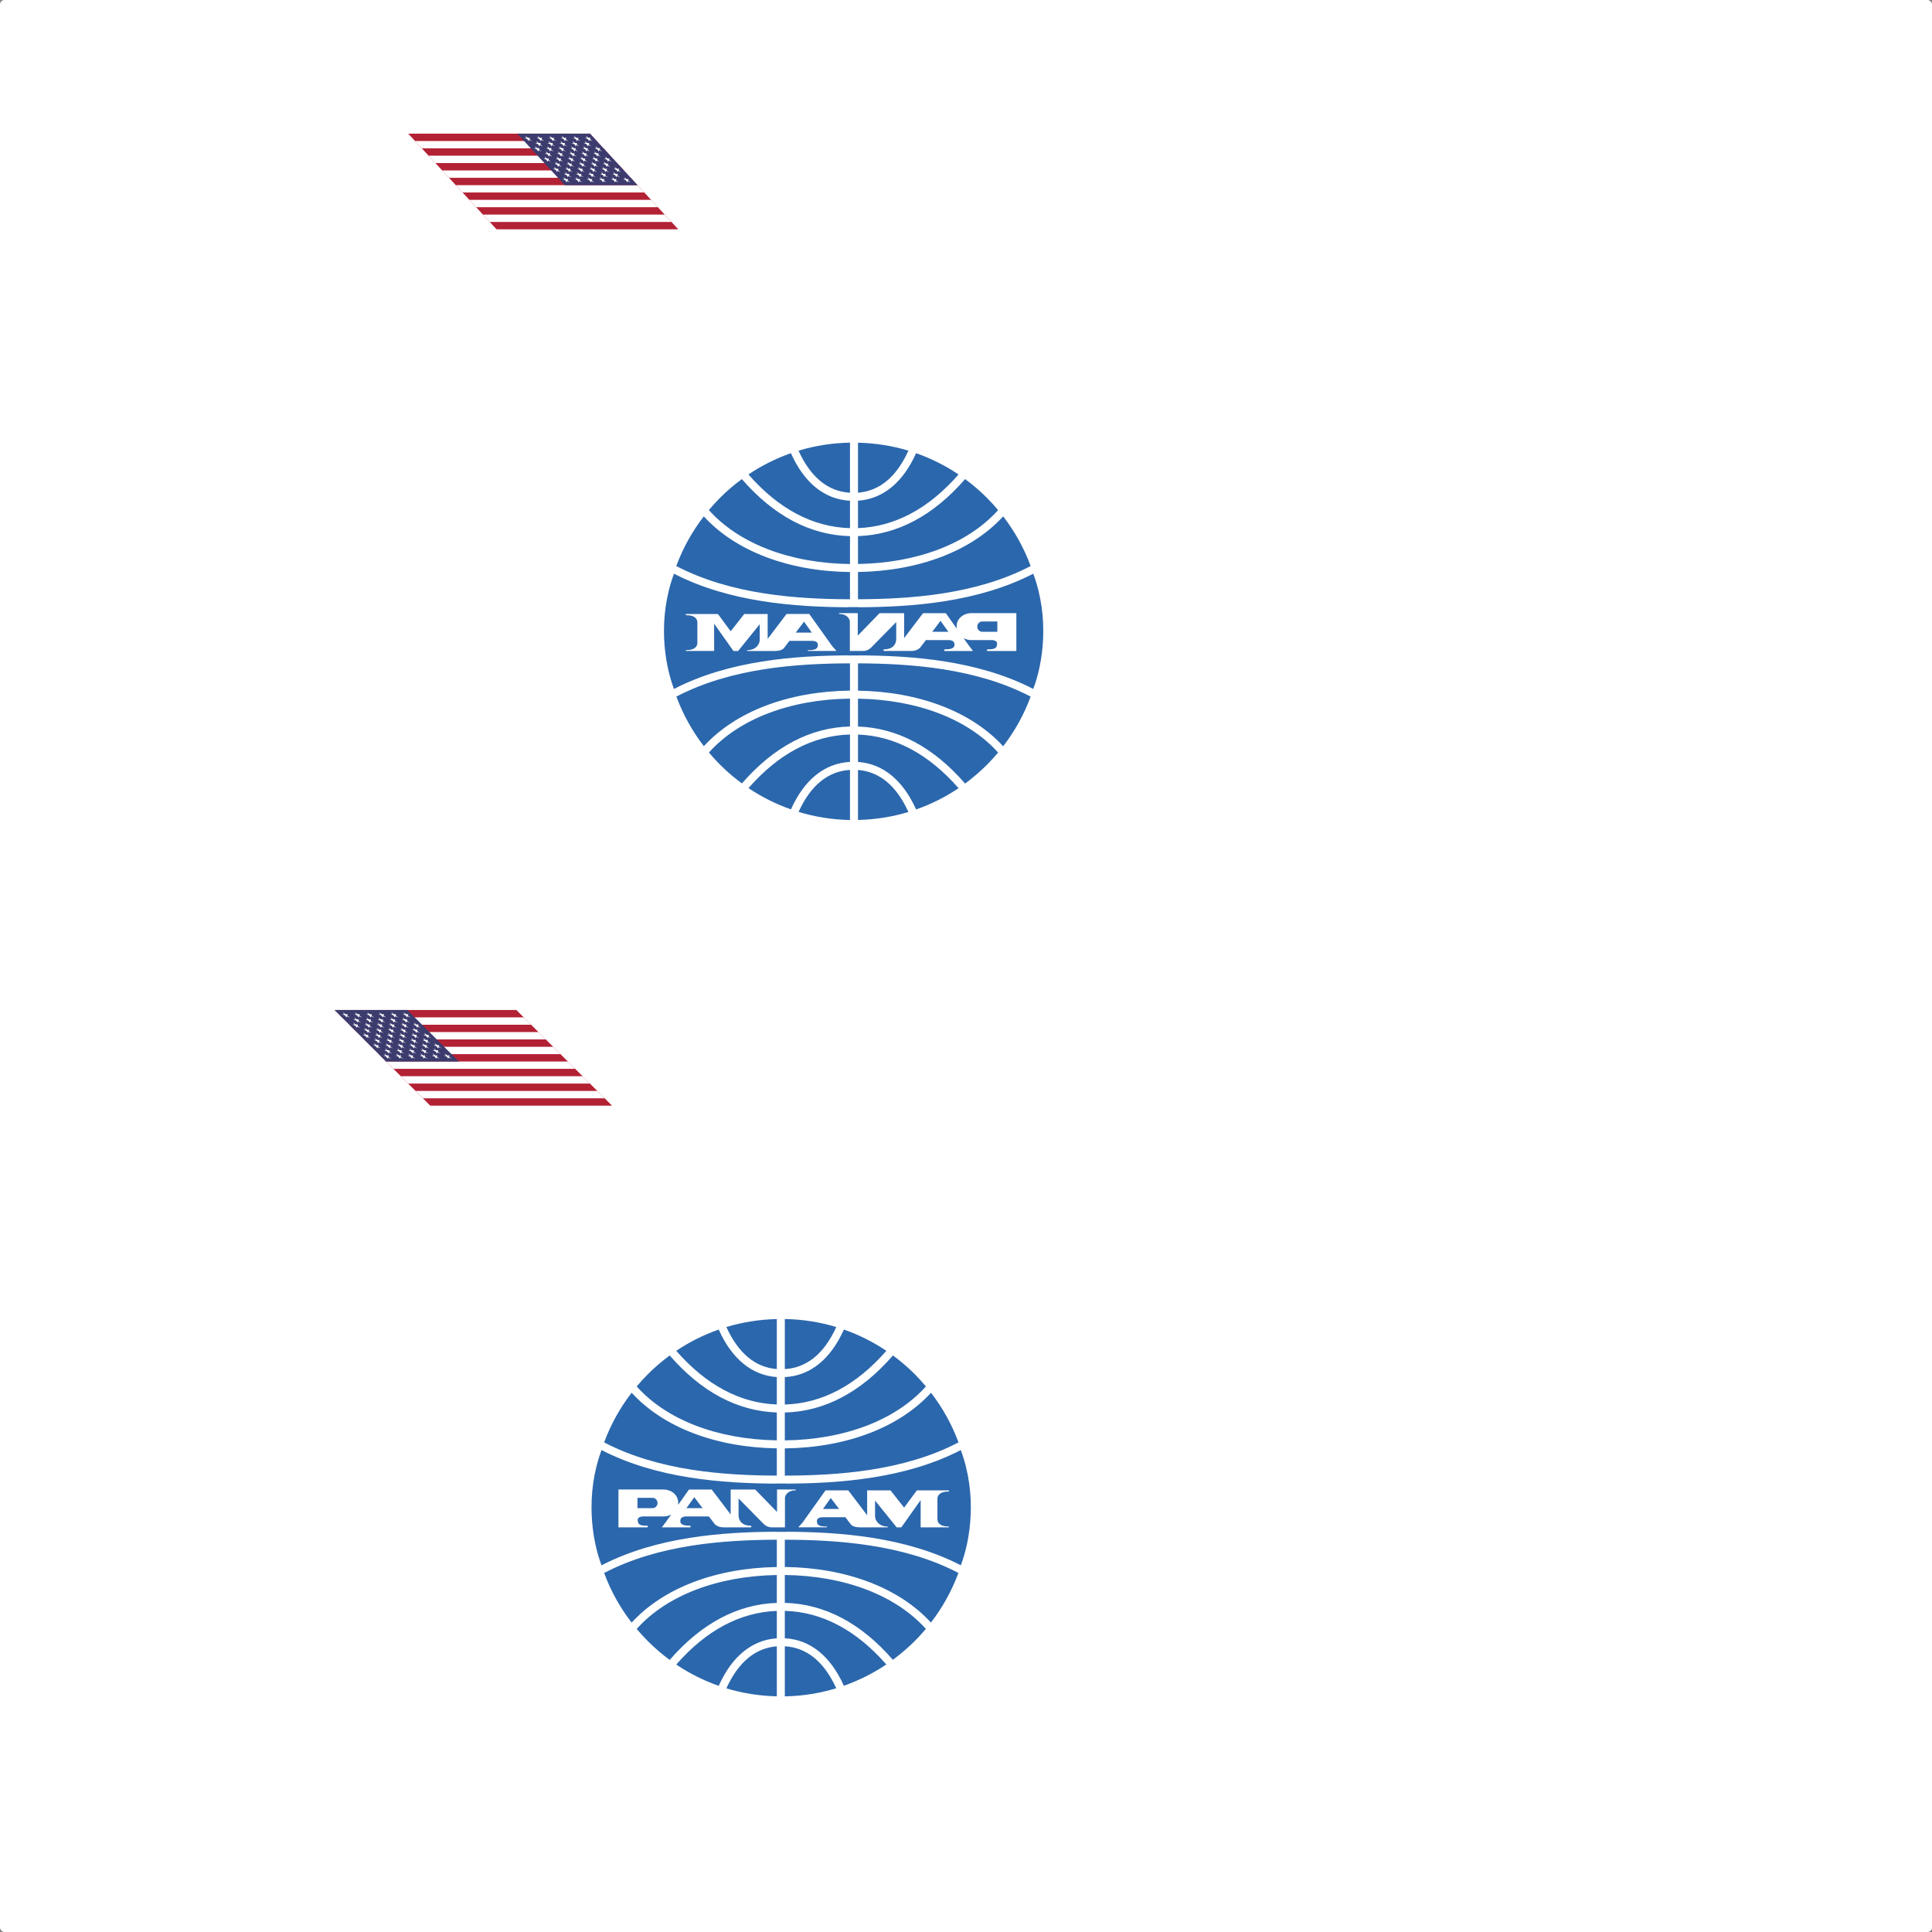 <?xml version="1.0" encoding="UTF-8" standalone="no"?>
<svg
   width="1024"
   height="1024"
   viewBox="0 0 1024 1024"
   version="1.1"
   id="svg40"
   sodipodi:docname="Vertical_stabilizer.svg"
   inkscape:version="1.3.2 (091e20ef0f, 2023-11-25, custom)"
   xmlns:inkscape="http://www.inkscape.org/namespaces/inkscape"
   xmlns:sodipodi="http://sodipodi.sourceforge.net/DTD/sodipodi-0.dtd"
   xmlns="http://www.w3.org/2000/svg"
   xmlns:svg="http://www.w3.org/2000/svg">
  <rect x="0" y="0" width="1024" height="1024" fill="#808080" stroke="none"/>
  <defs
     id="defs40" />
  <sodipodi:namedview
     id="namedview40"
     pagecolor="#505050"
     bordercolor="#ffffff"
     borderopacity="1"
     inkscape:showpageshadow="0"
     inkscape:pageopacity="0"
     inkscape:pagecheckerboard="1"
     inkscape:deskcolor="#d1d1d1"
     inkscape:zoom="0.34043325"
     inkscape:cx="519.92572"
     inkscape:cy="430.334"
     inkscape:window-width="1366"
     inkscape:window-height="724"
     inkscape:window-x="-1"
     inkscape:window-y="-1"
     inkscape:window-maximized="1"
     inkscape:current-layer="svg40" />
  <desc
     id="desc1">Boeing_747SP.blend, (Blender 3.3.9)</desc>
  <rect
     style="fill:#ffffff;fill-opacity:1;stroke-width:15;stroke-linecap:square"
     id="rect1"
     width="1024"
     height="1024"
     x="0"
     y="0"
     rx="2.378"
     ry="2.378" />
  <path
     id="polygon1"
     d="m 139.646,505.072 34.91,90.396 18.951,-2.297 42.713,-5.176 211.881,354.027 8.217,15.041 -43.291,48.063 69.416,-0.246 125.814,-0.445 251.629,-0.891 29.586,-0.418 -59.195,-61.104 -532.77,-421.58 -78.932,-7.684 z"
     style="fill:#ffffff;fill-opacity:1"
     sodipodi:nodetypes="ccccccccccccccc" />
  <path
     d="m 178.047,36.594 34.91,90.395 18.949,-2.297 42.713,-5.174 211.883,354.027 8.217,15.041 -43.008,47.746 -1.074,0.004 -40.969,0.145 -40.969,0.146 13.164,0.109 13.166,0.111 56.719,-0.201 69.096,-0.246 125.812,-0.445 251.629,-0.891 29.588,-0.418 L 868.678,473.545 335.908,51.965 256.977,44.279 Z m 416.518,436.951 51.832,62.098 z"
     style="fill:#ffffff;fill-opacity:1"
     id="path1" />
  <path
     style="fill:#ffffff;stroke:none;stroke-width:1px;stroke-linecap:butt;stroke-linejoin:miter;stroke-opacity:1"
     d="m 178.047,36.594 157.861,15.371 532.77,421.58 59.195,61.102 -559.174,1.98 z"
     id="path2" />
  <path
     style="fill:#ffffff;stroke:none;stroke-width:1px;stroke-linecap:butt;stroke-linejoin:miter;stroke-opacity:1"
     d="m 139.646,505.072 157.861,15.371 532.77,421.58 59.195,61.102 -559.174,1.98 z"
     id="path3" />
  <path
     d="m 415.968,699.107 v 26.549 c 11.701,-0.709 20.858,-8.203 27.275,-22.305 -8.747,-2.648 -17.905,-4.074 -27.275,-4.243 z m -4.243,0.023 c -9.177,0.214 -18.155,1.624 -26.73,4.221 6.316,13.883 15.289,21.377 26.73,22.283 z m -30.792,5.559 c -7.931,2.779 -15.488,6.554 -22.51,11.278 15.889,18.159 33.81,27.709 53.302,28.432 v -14.522 c -13.203,-0.928 -23.796,-9.585 -30.792,-25.187 z m 66.349,0 c -7.092,15.818 -17.857,24.485 -31.314,25.21 v 14.522 c 19.703,-0.562 37.785,-10.126 53.823,-28.455 -7.023,-4.724 -14.58,-8.498 -22.51,-11.278 z m -92.33,13.728 c -4.064,2.993 -7.937,6.302 -11.572,9.939 -2.079,2.079 -4.051,4.264 -5.922,6.49 15.915,17.749 42.778,28.066 74.268,28.568 v -14.772 c -20.886,-0.722 -39.967,-10.879 -56.773,-30.225 z m 118.335,0 c -16.954,19.516 -36.219,29.686 -57.318,30.247 v 14.772 c 31.727,-0.389 58.781,-10.738 74.79,-28.591 -1.872,-2.224 -3.82,-4.41 -5.9,-6.49 -3.635,-3.636 -7.508,-6.945 -11.573,-9.939 z m -138.507,19.764 c -6.208,8.05 -11.103,16.905 -14.568,26.322 28.959,15.145 63.746,17.489 91.514,17.608 V 767.657 c -32.4,-0.504 -60.176,-11.149 -76.946,-29.476 z m 158.679,0 c -16.866,18.431 -44.856,29.108 -77.49,29.499 v 14.432 c 27.855,-0.09 62.909,-2.363 92.058,-17.608 -3.463,-9.418 -8.36,-18.273 -14.568,-26.322 z m -174.631,30.383 c -8.737,23.553 -5.2,47.419 0,61.085 29.43,-15.186 64.292,-17.638 92.262,-17.79 v 0.045 h 5.832 v -0.045 c 27.977,0.148 62.883,2.596 92.33,17.79 5.2,-13.665 8.737,-37.533 0,-61.085 -29.446,15.195 -64.352,17.64 -92.33,17.79 v -0.068 h -5.832 v 0.068 c -27.97,-0.151 -62.832,-2.604 -92.262,-17.79 z m 8.963,20.899 h 23.826 c 3.785,0 7.851,2.492 7.851,7.148 0,0.35 -0.024,0.697 -0.068,1.021 l 5.786,-8.146 H 377.234 l 10.03,13.206 v -13.206 h 13.025 l 11.55,11.89 v -11.913 h 9.621 c 0.577,0 0.473,0.454 0,0.454 -3.809,0 -5.423,2.624 -5.423,3.994 v 15.612 h -6.989 c -2.389,0 -3.825,-1.297 -4.561,-2.065 l -13.025,-13.252 v 8.94 c 0.068,3.557 2.568,5.514 6.376,5.514 0.473,0 0.578,0.862 0,0.862 h -14.273 c -2.731,0 -4.393,-1.128 -5.128,-2.224 l -2.723,-3.563 h -12.299 c -0.841,0 -2.498,0.409 -2.768,1.747 -0.477,2.362 1.205,3.177 5.015,3.177 0.472,0 0.577,0.885 0,0.885 h -14.908 c 0.473,-0.547 1.564,-2.128 2.246,-2.95 l 2.746,-3.857 c -1.268,0.679 -2.713,1.021 -4.13,1.021 l -10.846,-0.023 c -0.84,0 -2.768,0.379 -2.768,1.747 0,2.646 1.207,3.177 5.015,3.177 0.473,0 0.578,0.885 0,0.885 h -15.226 v -20.082 z m 109.757,0.454 h 12.049 l 10.007,13.206 v -13.206 h 12.389 c -0.053,0 7.216,9.145 7.216,9.145 l 6.762,-9.145 h 16.701 c 0.578,0 0.473,0.635 0,0.635 -4.936,0 -5.809,2.42 -5.809,3.789 v 10.937 c 0,1.37 0.873,3.789 5.809,3.789 0.473,0 0.578,0.454 0,0.454 h -14.704 v -14.454 l -10.234,14.454 h -2.473 l -11.459,-14.182 v 8.214 c 0,2.848 2.591,5.537 6.399,5.537 0.473,0 0.577,0.431 0,0.431 h -14.273 c -2.731,0 -4.417,-0.698 -5.151,-1.793 l -2.7,-3.563 h -12.321 c -0.84,0 -2.63,0.383 -2.746,1.747 -0.204,2.433 1.207,3.177 5.015,3.177 0.473,0 0.578,0.431 0,0.431 h -14.931 c 0.472,-0.546 1.587,-1.697 2.269,-2.519 z m -69.571,3.631 -4.152,5.809 h 8.555 z m -30.111,0.34 v 5.469 h 8.01 c 1.447,0 2.632,-1.239 2.632,-2.746 0,-1.507 -1.185,-2.723 -2.632,-2.723 z m 102.451,0.091 -4.13,5.809 h 8.555 z m -28.591,22.101 c -27.766,0.119 -62.554,2.486 -91.514,17.631 3.464,9.418 8.36,18.272 14.568,26.322 16.771,-18.327 44.546,-28.972 76.946,-29.476 z m 4.243,0 v 14.454 c 32.614,0.389 60.575,11.045 77.445,29.453 6.096,-7.923 11.043,-16.761 14.568,-26.299 -29.143,-15.231 -64.167,-17.517 -92.013,-17.608 z m 0,18.698 v 14.772 c 21.082,0.561 40.328,10.694 57.273,30.179 6.466,-4.754 12.342,-10.246 17.495,-16.383 -16.014,-17.833 -43.06,-28.179 -74.767,-28.568 z m -4.243,0.023 c -31.489,0.501 -58.352,10.818 -74.268,28.568 1.872,2.224 3.843,4.387 5.922,6.467 3.636,3.636 7.51,6.968 11.572,9.961 16.807,-19.347 35.887,-29.504 56.773,-30.225 z m 4.243,18.993 v 14.522 c 13.443,0.725 24.198,9.379 31.291,25.165 8.009,-2.822 15.576,-6.621 22.51,-11.278 -16.029,-18.299 -34.114,-27.848 -53.801,-28.409 z m -4.243,0.023 c -19.491,0.725 -37.413,10.274 -53.302,28.432 7.021,4.725 14.579,8.497 22.51,11.278 6.996,-15.603 17.589,-24.258 30.792,-25.187 z m 4.243,18.743 v 26.549 c 9.461,-0.173 18.6,-1.652 27.252,-4.289 -6.416,-14.074 -15.563,-21.552 -27.252,-22.26 z m -4.243,0.023 c -11.442,0.906 -20.415,8.401 -26.73,22.283 8.575,2.597 17.552,4.005 26.73,4.221 z"
     fill="#2b67ac"
     id="path1-7"
     style="stroke-width:0.726" />
  <g
     id="g20"
     transform="matrix(0.013,0,0.013,0.013,177.349,535.317)">
    <rect
       width="7410"
       height="3900"
       fill="#b22234"
       id="rect3"
       x="0"
       y="0" />
    <path
       d="m 0,450 h 7410 m 0,600 H 0 m 0,600 h 7410 m 0,600 H 0 m 0,600 h 7410 m 0,600 H 0"
       stroke="#ffffff"
       stroke-width="300"
       id="path3-3" />
    <rect
       width="2964"
       height="2100"
       fill="#3c3b6e"
       id="rect4"
       x="0"
       y="0" />
    <g
       fill="#ffffff"
       id="g19">
      <g
         id="g16">
        <g
           id="g15">
          <g
             id="g14">
            <g
               id="g13">
              <path
                 id="path4"
                 d="M 247,90 317.534,307.082 132.873,172.918 H 361.127 L 176.466,307.082 Z" />
              <path
                 id="use11"
                 d="M 247,510 317.534,727.082 132.873,592.918 H 361.127 L 176.466,727.082 Z" />
              <path
                 id="use12"
                 d="m 247,930 70.534,217.082 -184.661,-134.164 h 228.254 l -184.661,134.164 z" />
              <path
                 id="use13"
                 d="m 247,1350 70.534,217.082 -184.661,-134.164 h 228.254 l -184.661,134.164 z" />
            </g>
            <path
               id="use14"
               d="m 247,1770 70.534,217.082 -184.661,-134.164 h 228.254 l -184.661,134.164 z" />
          </g>
          <g
             id="use15"
             transform="translate(247,210)">
            <path
               id="path106"
               d="M 247,90 317.534,307.082 132.873,172.918 H 361.127 L 176.466,307.082 Z" />
            <path
               id="use107"
               d="M 247,510 317.534,727.082 132.873,592.918 H 361.127 L 176.466,727.082 Z" />
            <path
               id="use108"
               d="m 247,930 70.534,217.082 -184.661,-134.164 h 228.254 l -184.661,134.164 z" />
            <path
               id="use109"
               d="m 247,1350 70.534,217.082 -184.661,-134.164 h 228.254 l -184.661,134.164 z" />
          </g>
        </g>
        <g
           id="use16"
           transform="translate(494)">
          <g
             id="g60">
            <g
               id="g59">
              <path
                 id="path56"
                 d="M 247,90 317.534,307.082 132.873,172.918 H 361.127 L 176.466,307.082 Z" />
              <path
                 id="use57"
                 d="M 247,510 317.534,727.082 132.873,592.918 H 361.127 L 176.466,727.082 Z" />
              <path
                 id="use58"
                 d="m 247,930 70.534,217.082 -184.661,-134.164 h 228.254 l -184.661,134.164 z" />
              <path
                 id="use59"
                 d="m 247,1350 70.534,217.082 -184.661,-134.164 h 228.254 l -184.661,134.164 z" />
            </g>
            <path
               id="use60"
               d="m 247,1770 70.534,217.082 -184.661,-134.164 h 228.254 l -184.661,134.164 z" />
          </g>
          <g
             id="use61"
             transform="translate(247,210)">
            <path
               id="path127"
               d="M 247,90 317.534,307.082 132.873,172.918 H 361.127 L 176.466,307.082 Z" />
            <path
               id="use128"
               d="M 247,510 317.534,727.082 132.873,592.918 H 361.127 L 176.466,727.082 Z" />
            <path
               id="use129"
               d="m 247,930 70.534,217.082 -184.661,-134.164 h 228.254 l -184.661,134.164 z" />
            <path
               id="use130"
               d="m 247,1350 70.534,217.082 -184.661,-134.164 h 228.254 l -184.661,134.164 z" />
          </g>
        </g>
      </g>
      <g
         id="use17"
         transform="translate(988)">
        <g
           id="g39">
          <g
             id="g38">
            <g
               id="g37">
              <path
                 id="path34"
                 d="M 247,90 317.534,307.082 132.873,172.918 H 361.127 L 176.466,307.082 Z" />
              <path
                 id="use35"
                 d="M 247,510 317.534,727.082 132.873,592.918 H 361.127 L 176.466,727.082 Z" />
              <path
                 id="use36"
                 d="m 247,930 70.534,217.082 -184.661,-134.164 h 228.254 l -184.661,134.164 z" />
              <path
                 id="use37"
                 d="m 247,1350 70.534,217.082 -184.661,-134.164 h 228.254 l -184.661,134.164 z" />
            </g>
            <path
               id="use38"
               d="m 247,1770 70.534,217.082 -184.661,-134.164 h 228.254 l -184.661,134.164 z" />
          </g>
          <g
             id="use39"
             transform="translate(247,210)">
            <path
               id="path115"
               d="M 247,90 317.534,307.082 132.873,172.918 H 361.127 L 176.466,307.082 Z" />
            <path
               id="use116"
               d="M 247,510 317.534,727.082 132.873,592.918 H 361.127 L 176.466,727.082 Z" />
            <path
               id="use117"
               d="m 247,930 70.534,217.082 -184.661,-134.164 h 228.254 l -184.661,134.164 z" />
            <path
               id="use118"
               d="m 247,1350 70.534,217.082 -184.661,-134.164 h 228.254 l -184.661,134.164 z" />
          </g>
        </g>
        <g
           id="use40"
           transform="translate(494)">
          <g
             id="g85">
            <g
               id="g84">
              <path
                 id="path81"
                 d="M 247,90 317.534,307.082 132.873,172.918 H 361.127 L 176.466,307.082 Z" />
              <path
                 id="use82"
                 d="M 247,510 317.534,727.082 132.873,592.918 H 361.127 L 176.466,727.082 Z" />
              <path
                 id="use83"
                 d="m 247,930 70.534,217.082 -184.661,-134.164 h 228.254 l -184.661,134.164 z" />
              <path
                 id="use84"
                 d="m 247,1350 70.534,217.082 -184.661,-134.164 h 228.254 l -184.661,134.164 z" />
            </g>
            <path
               id="use85"
               d="m 247,1770 70.534,217.082 -184.661,-134.164 h 228.254 l -184.661,134.164 z" />
          </g>
          <g
             id="use86"
             transform="translate(247,210)">
            <path
               id="path142"
               d="M 247,90 317.534,307.082 132.873,172.918 H 361.127 L 176.466,307.082 Z" />
            <path
               id="use143"
               d="M 247,510 317.534,727.082 132.873,592.918 H 361.127 L 176.466,727.082 Z" />
            <path
               id="use144"
               d="m 247,930 70.534,217.082 -184.661,-134.164 h 228.254 l -184.661,134.164 z" />
            <path
               id="use145"
               d="m 247,1350 70.534,217.082 -184.661,-134.164 h 228.254 l -184.661,134.164 z" />
          </g>
        </g>
      </g>
      <g
         id="use18"
         transform="translate(1976)">
        <g
           id="g65">
          <g
             id="g64">
            <path
               id="path61"
               d="M 247,90 317.534,307.082 132.873,172.918 H 361.127 L 176.466,307.082 Z" />
            <path
               id="use62"
               d="M 247,510 317.534,727.082 132.873,592.918 H 361.127 L 176.466,727.082 Z" />
            <path
               id="use63"
               d="m 247,930 70.534,217.082 -184.661,-134.164 h 228.254 l -184.661,134.164 z" />
            <path
               id="use64"
               d="m 247,1350 70.534,217.082 -184.661,-134.164 h 228.254 l -184.661,134.164 z" />
          </g>
          <path
             id="use65"
             d="m 247,1770 70.534,217.082 -184.661,-134.164 h 228.254 l -184.661,134.164 z" />
        </g>
        <g
           id="use66"
           transform="translate(247,210)">
          <path
             id="path130"
             d="M 247,90 317.534,307.082 132.873,172.918 H 361.127 L 176.466,307.082 Z" />
          <path
             id="use131"
             d="M 247,510 317.534,727.082 132.873,592.918 H 361.127 L 176.466,727.082 Z" />
          <path
             id="use132"
             d="m 247,930 70.534,217.082 -184.661,-134.164 h 228.254 l -184.661,134.164 z" />
          <path
             id="use133"
             d="m 247,1350 70.534,217.082 -184.661,-134.164 h 228.254 l -184.661,134.164 z" />
        </g>
      </g>
      <g
         id="use19"
         transform="translate(2470)">
        <g
           id="g98">
          <path
             id="path95"
             d="M 247,90 317.534,307.082 132.873,172.918 H 361.127 L 176.466,307.082 Z" />
          <path
             id="use96"
             d="M 247,510 317.534,727.082 132.873,592.918 H 361.127 L 176.466,727.082 Z" />
          <path
             id="use97"
             d="m 247,930 70.534,217.082 -184.661,-134.164 h 228.254 l -184.661,134.164 z" />
          <path
             id="use98"
             d="m 247,1350 70.534,217.082 -184.661,-134.164 h 228.254 l -184.661,134.164 z" />
        </g>
        <path
           id="use99"
           d="m 247,1770 70.534,217.082 -184.661,-134.164 h 228.254 l -184.661,134.164 z" />
      </g>
    </g>
  </g>
  <path
     d="m 450.511,234.618 v 26.549 c -11.701,-0.709 -20.858,-8.203 -27.275,-22.305 8.747,-2.648 17.905,-4.074 27.275,-4.243 z m 4.243,0.023 c 9.177,0.214 18.155,1.624 26.73,4.221 -6.316,13.883 -15.289,21.377 -26.73,22.283 z m 30.792,5.559 c 7.931,2.779 15.488,6.554 22.51,11.278 -15.889,18.159 -33.81,27.709 -53.302,28.432 v -14.522 c 13.203,-0.928 23.796,-9.585 30.792,-25.187 z m -66.349,0 c 7.092,15.818 17.857,24.485 31.314,25.21 v 14.522 c -19.703,-0.562 -37.785,-10.126 -53.823,-28.455 7.023,-4.724 14.58,-8.498 22.51,-11.278 z m 92.33,13.728 c 4.064,2.993 7.937,6.302 11.572,9.939 2.079,2.079 4.051,4.264 5.922,6.49 -15.915,17.749 -42.778,28.066 -74.268,28.568 v -14.772 c 20.886,-0.722 39.967,-10.879 56.773,-30.225 z m -118.335,0 c 16.954,19.516 36.219,29.686 57.318,30.247 v 14.772 c -31.727,-0.389 -58.781,-10.738 -74.79,-28.591 1.872,-2.224 3.82,-4.41 5.9,-6.49 3.635,-3.636 7.508,-6.945 11.573,-9.939 z m 138.507,19.764 c 6.208,8.05 11.103,16.905 14.568,26.322 -28.959,15.145 -63.746,17.489 -91.514,17.608 v -14.454 c 32.4,-0.504 60.176,-11.149 76.946,-29.476 z m -158.679,0 c 16.866,18.431 44.856,29.108 77.49,29.499 v 14.432 c -27.855,-0.09 -62.909,-2.363 -92.058,-17.608 3.463,-9.418 8.36,-18.273 14.568,-26.322 z m 174.631,30.383 c 8.737,23.553 5.2,47.419 0,61.085 -29.43,-15.186 -64.292,-17.638 -92.262,-17.79 v 0.045 h -5.832 v -0.045 c -27.977,0.148 -62.883,2.596 -92.33,17.79 -5.2,-13.665 -8.737,-37.533 0,-61.085 29.446,15.195 64.352,17.64 92.33,17.79 v -0.068 h 5.832 v 0.068 c 27.97,-0.151 62.832,-2.604 92.262,-17.79 z m -8.963,20.899 h -23.826 c -3.785,0 -7.851,2.492 -7.851,7.148 0,0.35 0.024,0.697 0.068,1.021 l -5.786,-8.146 h -12.049 l -10.03,13.206 v -13.206 h -13.025 l -11.55,11.89 v -11.913 h -9.621 c -0.577,0 -0.473,0.454 0,0.454 3.809,0 5.423,2.624 5.423,3.994 v 15.612 h 6.989 c 2.389,0 3.825,-1.297 4.561,-2.065 l 13.025,-13.252 v 8.94 c -0.068,3.557 -2.568,5.514 -6.376,5.514 -0.473,0 -0.578,0.862 0,0.862 h 14.273 c 2.731,0 4.393,-1.128 5.128,-2.224 l 2.723,-3.563 h 12.299 c 0.841,0 2.498,0.409 2.768,1.747 0.477,2.362 -1.205,3.177 -5.015,3.177 -0.472,0 -0.577,0.885 0,0.885 h 14.908 c -0.473,-0.547 -1.564,-2.128 -2.246,-2.95 l -2.746,-3.857 c 1.268,0.679 2.713,1.021 4.13,1.021 l 10.846,-0.023 c 0.84,0 2.768,0.379 2.768,1.747 0,2.646 -1.207,3.177 -5.015,3.177 -0.473,0 -0.578,0.885 0,0.885 h 15.226 v -20.082 z m -109.757,0.454 h -12.049 l -10.007,13.206 V 325.428 h -12.389 c 0.053,0 -7.216,9.145 -7.216,9.145 l -6.762,-9.145 h -16.701 c -0.578,0 -0.473,0.635 0,0.635 4.936,0 5.809,2.42 5.809,3.789 v 10.937 c 0,1.37 -0.873,3.789 -5.809,3.789 -0.473,0 -0.578,0.454 0,0.454 h 14.704 V 330.579 l 10.234,14.454 h 2.473 l 11.459,-14.182 v 8.214 c 0,2.848 -2.591,5.537 -6.399,5.537 -0.473,0 -0.577,0.431 0,0.431 h 14.273 c 2.731,0 4.417,-0.698 5.151,-1.793 l 2.7,-3.563 h 12.321 c 0.84,0 2.63,0.383 2.746,1.747 0.204,2.433 -1.207,3.177 -5.015,3.177 -0.473,0 -0.578,0.431 0,0.431 h 14.931 c -0.472,-0.546 -1.587,-1.697 -2.269,-2.519 z m 69.571,3.631 4.152,5.809 h -8.555 z m 30.111,0.34 v 5.469 h -8.01 c -1.447,0 -2.632,-1.239 -2.632,-2.746 0,-1.507 1.185,-2.723 2.632,-2.723 z m -102.451,0.091 4.13,5.809 h -8.555 z m 28.591,22.101 c 27.766,0.119 62.554,2.486 91.514,17.631 -3.464,9.418 -8.36,18.272 -14.568,26.322 -16.771,-18.327 -44.546,-28.972 -76.946,-29.476 z m -4.243,0 v 14.454 c -32.614,0.389 -60.575,11.045 -77.445,29.453 -6.096,-7.923 -11.043,-16.761 -14.568,-26.299 29.143,-15.231 64.167,-17.517 92.013,-17.608 z m 0,18.698 v 14.772 c -21.082,0.561 -40.328,10.694 -57.273,30.179 -6.466,-4.754 -12.342,-10.246 -17.495,-16.383 16.014,-17.833 43.06,-28.179 74.767,-28.568 z m 4.243,0.023 c 31.489,0.501 58.352,10.818 74.268,28.568 -1.872,2.224 -3.843,4.387 -5.922,6.467 -3.636,3.636 -7.51,6.968 -11.572,9.961 -16.807,-19.347 -35.887,-29.504 -56.773,-30.225 z m -4.243,18.993 v 14.522 c -13.443,0.725 -24.198,9.379 -31.291,25.165 -8.009,-2.822 -15.576,-6.621 -22.51,-11.278 16.029,-18.299 34.114,-27.848 53.801,-28.409 z m 4.243,0.023 c 19.491,0.725 37.413,10.274 53.302,28.432 -7.021,4.725 -14.579,8.497 -22.51,11.278 -6.996,-15.603 -17.589,-24.258 -30.792,-25.187 z m -4.243,18.743 v 26.549 c -9.461,-0.173 -18.6,-1.652 -27.252,-4.289 6.416,-14.074 15.563,-21.552 27.252,-22.26 z m 4.243,0.023 c 11.442,0.906 20.415,8.401 26.73,22.283 -8.575,2.597 -17.552,4.005 -26.73,4.221 z"
     fill="#2b67ac"
     id="path5"
     style="stroke-width:0.726" />
  <g
     id="g69"
     transform="matrix(-0.013,0,0.012,0.013,312.694,70.828)">
    <rect
       width="7410"
       height="3900"
       fill="#b22234"
       id="rect5"
       x="0"
       y="0" />
    <path
       d="m 0,450 h 7410 m 0,600 H 0 m 0,600 h 7410 m 0,600 H 0 m 0,600 h 7410 m 0,600 H 0"
       stroke="#ffffff"
       stroke-width="300"
       id="path6" />
    <rect
       width="2964"
       height="2100"
       fill="#3c3b6e"
       id="rect6"
       x="0"
       y="0" />
    <g
       fill="#ffffff"
       id="g68">
      <g
         id="g28">
        <g
           id="g18">
          <g
             id="g11">
            <g
               id="g10">
              <path
                 id="path7"
                 d="M 247,90 317.534,307.082 132.873,172.918 H 361.127 L 176.466,307.082 Z" />
              <path
                 id="path8"
                 d="M 247,510 317.534,727.082 132.873,592.918 H 361.127 L 176.466,727.082 Z" />
              <path
                 id="path9"
                 d="m 247,930 70.534,217.082 -184.661,-134.164 h 228.254 l -184.661,134.164 z" />
              <path
                 id="path10"
                 d="m 247,1350 70.534,217.082 -184.661,-134.164 h 228.254 l -184.661,134.164 z" />
            </g>
            <path
               id="path11"
               d="m 247,1770 70.534,217.082 -184.661,-134.164 h 228.254 l -184.661,134.164 z" />
          </g>
          <g
             id="g17"
             transform="translate(247,210)">
            <path
               id="path12"
               d="M 247,90 317.534,307.082 132.873,172.918 H 361.127 L 176.466,307.082 Z" />
            <path
               id="path13"
               d="M 247,510 317.534,727.082 132.873,592.918 H 361.127 L 176.466,727.082 Z" />
            <path
               id="path14"
               d="m 247,930 70.534,217.082 -184.661,-134.164 h 228.254 l -184.661,134.164 z" />
            <path
               id="path15"
               d="m 247,1350 70.534,217.082 -184.661,-134.164 h 228.254 l -184.661,134.164 z" />
          </g>
        </g>
        <g
           id="g27"
           transform="translate(494)">
          <g
             id="g22">
            <g
               id="g21">
              <path
                 id="path18"
                 d="M 247,90 317.534,307.082 132.873,172.918 H 361.127 L 176.466,307.082 Z" />
              <path
                 id="path19"
                 d="M 247,510 317.534,727.082 132.873,592.918 H 361.127 L 176.466,727.082 Z" />
              <path
                 id="path20"
                 d="m 247,930 70.534,217.082 -184.661,-134.164 h 228.254 l -184.661,134.164 z" />
              <path
                 id="path21"
                 d="m 247,1350 70.534,217.082 -184.661,-134.164 h 228.254 l -184.661,134.164 z" />
            </g>
            <path
               id="path22"
               d="m 247,1770 70.534,217.082 -184.661,-134.164 h 228.254 l -184.661,134.164 z" />
          </g>
          <g
             id="g26"
             transform="translate(247,210)">
            <path
               id="path23"
               d="M 247,90 317.534,307.082 132.873,172.918 H 361.127 L 176.466,307.082 Z" />
            <path
               id="path24"
               d="M 247,510 317.534,727.082 132.873,592.918 H 361.127 L 176.466,727.082 Z" />
            <path
               id="path25"
               d="m 247,930 70.534,217.082 -184.661,-134.164 h 228.254 l -184.661,134.164 z" />
            <path
               id="path26"
               d="m 247,1350 70.534,217.082 -184.661,-134.164 h 228.254 l -184.661,134.164 z" />
          </g>
        </g>
      </g>
      <g
         id="g51"
         transform="translate(988)">
        <g
           id="g41">
          <g
             id="g32">
            <g
               id="g31">
              <path
                 id="path28"
                 d="M 247,90 317.534,307.082 132.873,172.918 H 361.127 L 176.466,307.082 Z" />
              <path
                 id="path29"
                 d="M 247,510 317.534,727.082 132.873,592.918 H 361.127 L 176.466,727.082 Z" />
              <path
                 id="path30"
                 d="m 247,930 70.534,217.082 -184.661,-134.164 h 228.254 l -184.661,134.164 z" />
              <path
                 id="path31"
                 d="m 247,1350 70.534,217.082 -184.661,-134.164 h 228.254 l -184.661,134.164 z" />
            </g>
            <path
               id="path32"
               d="m 247,1770 70.534,217.082 -184.661,-134.164 h 228.254 l -184.661,134.164 z" />
          </g>
          <g
             id="g40"
             transform="translate(247,210)">
            <path
               id="path33"
               d="M 247,90 317.534,307.082 132.873,172.918 H 361.127 L 176.466,307.082 Z" />
            <path
               id="path35"
               d="M 247,510 317.534,727.082 132.873,592.918 H 361.127 L 176.466,727.082 Z" />
            <path
               id="path36"
               d="m 247,930 70.534,217.082 -184.661,-134.164 h 228.254 l -184.661,134.164 z" />
            <path
               id="path37"
               d="m 247,1350 70.534,217.082 -184.661,-134.164 h 228.254 l -184.661,134.164 z" />
          </g>
        </g>
        <g
           id="g50"
           transform="translate(494)">
          <g
             id="g45">
            <g
               id="g44">
              <path
                 id="path41"
                 d="M 247,90 317.534,307.082 132.873,172.918 H 361.127 L 176.466,307.082 Z" />
              <path
                 id="path42"
                 d="M 247,510 317.534,727.082 132.873,592.918 H 361.127 L 176.466,727.082 Z" />
              <path
                 id="path43"
                 d="m 247,930 70.534,217.082 -184.661,-134.164 h 228.254 l -184.661,134.164 z" />
              <path
                 id="path44"
                 d="m 247,1350 70.534,217.082 -184.661,-134.164 h 228.254 l -184.661,134.164 z" />
            </g>
            <path
               id="path45"
               d="m 247,1770 70.534,217.082 -184.661,-134.164 h 228.254 l -184.661,134.164 z" />
          </g>
          <g
             id="g49"
             transform="translate(247,210)">
            <path
               id="path46"
               d="M 247,90 317.534,307.082 132.873,172.918 H 361.127 L 176.466,307.082 Z" />
            <path
               id="path47"
               d="M 247,510 317.534,727.082 132.873,592.918 H 361.127 L 176.466,727.082 Z" />
            <path
               id="path48"
               d="m 247,930 70.534,217.082 -184.661,-134.164 h 228.254 l -184.661,134.164 z" />
            <path
               id="path49"
               d="m 247,1350 70.534,217.082 -184.661,-134.164 h 228.254 l -184.661,134.164 z" />
          </g>
        </g>
      </g>
      <g
         id="g62"
         transform="translate(1976)">
        <g
           id="g55">
          <g
             id="g54">
            <path
               id="path51"
               d="M 247,90 317.534,307.082 132.873,172.918 H 361.127 L 176.466,307.082 Z" />
            <path
               id="path52"
               d="M 247,510 317.534,727.082 132.873,592.918 H 361.127 L 176.466,727.082 Z" />
            <path
               id="path53"
               d="m 247,930 70.534,217.082 -184.661,-134.164 h 228.254 l -184.661,134.164 z" />
            <path
               id="path54"
               d="m 247,1350 70.534,217.082 -184.661,-134.164 h 228.254 l -184.661,134.164 z" />
          </g>
          <path
             id="path55"
             d="m 247,1770 70.534,217.082 -184.661,-134.164 h 228.254 l -184.661,134.164 z" />
        </g>
        <g
           id="g61"
           transform="translate(247,210)">
          <path
             id="path57"
             d="M 247,90 317.534,307.082 132.873,172.918 H 361.127 L 176.466,307.082 Z" />
          <path
             id="path58"
             d="M 247,510 317.534,727.082 132.873,592.918 H 361.127 L 176.466,727.082 Z" />
          <path
             id="path59"
             d="m 247,930 70.534,217.082 -184.661,-134.164 h 228.254 l -184.661,134.164 z" />
          <path
             id="path60"
             d="m 247,1350 70.534,217.082 -184.661,-134.164 h 228.254 l -184.661,134.164 z" />
        </g>
      </g>
      <g
         id="g67"
         transform="translate(2470)">
        <g
           id="g66">
          <path
             id="path62"
             d="M 247,90 317.534,307.082 132.873,172.918 H 361.127 L 176.466,307.082 Z" />
          <path
             id="path63"
             d="M 247,510 317.534,727.082 132.873,592.918 H 361.127 L 176.466,727.082 Z" />
          <path
             id="path64"
             d="m 247,930 70.534,217.082 -184.661,-134.164 h 228.254 l -184.661,134.164 z" />
          <path
             id="path65"
             d="m 247,1350 70.534,217.082 -184.661,-134.164 h 228.254 l -184.661,134.164 z" />
        </g>
        <path
           id="path66"
           d="m 247,1770 70.534,217.082 -184.661,-134.164 h 228.254 l -184.661,134.164 z" />
      </g>
    </g>
  </g>
</svg>
